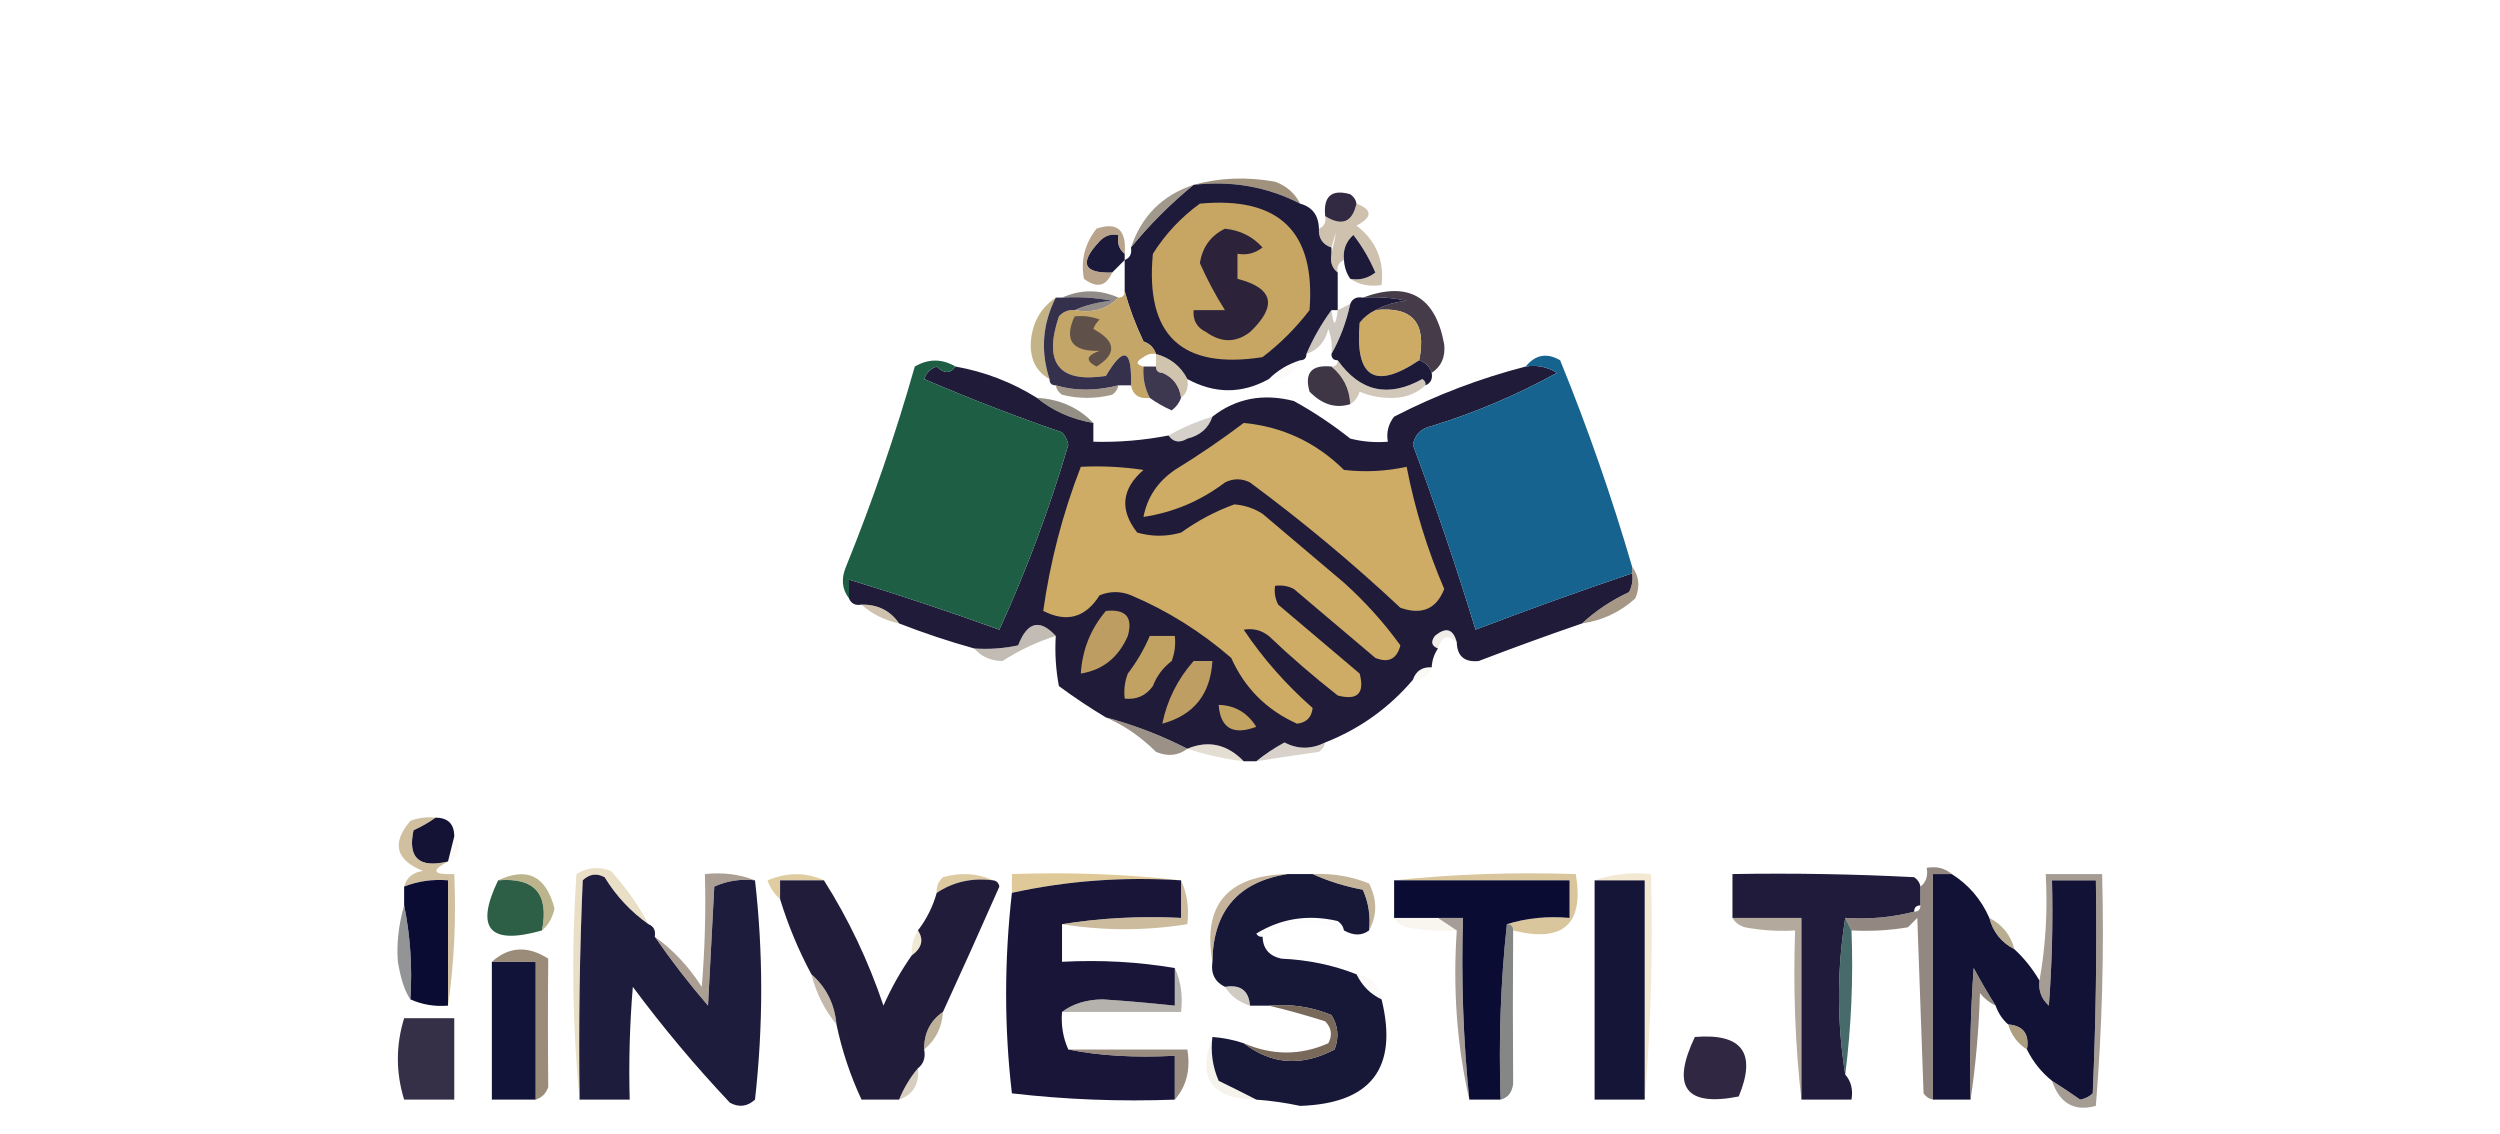 <?xml version="1.0" encoding="UTF-8"?>
<!DOCTYPE svg PUBLIC "-//W3C//DTD SVG 1.1//EN" "http://www.w3.org/Graphics/SVG/1.1/DTD/svg11.dtd">
<svg xmlns="http://www.w3.org/2000/svg" version="1.1" width="399px" height="181px" style="shape-rendering:geometricPrecision; text-rendering:geometricPrecision; image-rendering:optimizeQuality; fill-rule:evenodd; clip-rule:evenodd" xmlns:xlink="http://www.w3.org/1999/xlink">
<g><path style="opacity:0.757" fill="#836f55" d="M 190.5,29.5 C 194.646,28.353 198.98,28.186 203.5,29C 205.324,29.66 206.657,30.827 207.5,32.5C 202.244,29.802 196.577,28.802 190.5,29.5 Z"/></g>
<g><path style="opacity:0.981" fill="#1b1837" d="M 190.5,29.5 C 196.577,28.802 202.244,29.802 207.5,32.5C 209.446,33.035 210.446,34.368 210.5,36.5C 210.427,38.027 211.094,39.027 212.5,39.5C 212.5,39.833 212.5,40.167 212.5,40.5C 212.263,41.791 212.596,42.791 213.5,43.5C 213.5,45.5 213.5,47.5 213.5,49.5C 213.167,49.5 212.833,49.5 212.5,49.5C 210.929,51.635 209.596,53.968 208.5,56.5C 208.5,57.167 208.167,57.5 207.5,57.5C 205.566,58.11 203.899,59.11 202.5,60.5C 198.212,62.876 193.879,62.876 189.5,60.5C 188.461,58.469 186.795,57.136 184.5,56.5C 184.167,55.5 183.5,54.833 182.5,54.5C 181.249,51.868 180.249,49.201 179.5,46.5C 179.5,44.833 179.5,43.167 179.5,41.5C 180.338,41.158 180.672,40.492 180.5,39.5C 183.5,35.833 186.833,32.5 190.5,29.5 Z"/></g>
<g><path style="opacity:0.651" fill="#716251" d="M 190.5,29.5 C 186.833,32.5 183.5,35.833 180.5,39.5C 182.202,34.465 185.535,31.131 190.5,29.5 Z"/></g>
<g><path style="opacity:0.999" fill="#c7a664" d="M 191.5,32.5 C 204.157,31.324 209.99,36.991 209,49.5C 206.833,52.333 204.333,54.833 201.5,57C 188.59,59.016 182.756,53.516 184,40.5C 186.028,37.308 188.528,34.641 191.5,32.5 Z"/></g>
<g><path style="opacity:0.959" fill="#2a213b" d="M 216.5,32.5 C 215.83,35.503 214.163,36.17 211.5,34.5C 211.176,31.32 212.51,30.153 215.5,31C 216.056,31.383 216.389,31.883 216.5,32.5 Z"/></g>
<g><path style="opacity:0.475" fill="#977f57" d="M 216.5,32.5 C 219.07,33.484 219.07,34.651 216.5,36C 219.62,38.408 220.953,41.574 220.5,45.5C 218.585,45.785 216.919,45.451 215.5,44.5C 216.978,44.762 218.311,44.429 219.5,43.5C 218.586,41.336 217.419,39.336 216,37.5C 214.812,38.563 214.312,39.897 214.5,41.5C 213.662,41.842 213.328,42.508 213.5,43.5C 212.596,42.791 212.263,41.791 212.5,40.5C 213.423,36.528 213.423,36.194 212.5,39.5C 211.094,39.027 210.427,38.027 210.5,36.5C 211.338,36.158 211.672,35.492 211.5,34.5C 214.163,36.17 215.83,35.503 216.5,32.5 Z"/></g>
<g><path style="opacity:0.979" fill="#171535" d="M 179.5,40.5 C 179.5,40.833 179.5,41.167 179.5,41.5C 178.833,42.167 178.167,42.833 177.5,43.5C 172.883,43.643 172.216,41.976 175.5,38.5C 176.325,37.614 177.325,37.281 178.5,37.5C 178.263,38.791 178.596,39.791 179.5,40.5 Z"/></g>
<g><path style="opacity:0.986" fill="#1a1737" d="M 215.5,44.5 C 214.89,43.609 214.557,42.609 214.5,41.5C 214.312,39.897 214.812,38.563 216,37.5C 217.419,39.336 218.586,41.336 219.5,43.5C 218.311,44.429 216.978,44.762 215.5,44.5 Z"/></g>
<g><path style="opacity:0.702" fill="#9b7e5a" d="M 179.5,40.5 C 178.596,39.791 178.263,38.791 178.5,37.5C 177.325,37.281 176.325,37.614 175.5,38.5C 172.216,41.976 172.883,43.643 177.5,43.5C 176.545,45.71 175.045,46.043 173,44.5C 172.448,41.581 173.115,38.914 175,36.5C 178.319,35.356 179.819,36.689 179.5,40.5 Z"/></g>
<g><path style="opacity:0.647" fill="#554d47" d="M 169.5,47.5 C 172.5,46.167 175.5,46.167 178.5,47.5C 176.721,49.343 174.388,50.01 171.5,49.5C 173.292,48.691 175.292,48.191 177.5,48C 174.854,47.503 172.187,47.336 169.5,47.5 Z"/></g>
<g><path style="opacity:0.999" fill="#2c233b" d="M 195.5,36.5 C 197.936,36.749 199.936,37.749 201.5,39.5C 200.311,40.429 198.978,40.762 197.5,40.5C 197.5,41.833 197.5,43.167 197.5,44.5C 203.245,45.979 203.911,48.812 199.5,53C 197.231,54.724 194.897,54.724 192.5,53C 191.027,52.29 190.36,51.124 190.5,49.5C 192.167,49.5 193.833,49.5 195.5,49.5C 194.017,47.156 192.684,44.656 191.5,42C 191.901,39.44 193.234,37.607 195.5,36.5 Z"/></g>
<g><path style="opacity:0.964" fill="#c2a363" d="M 179.5,46.5 C 180.249,49.201 181.249,51.868 182.5,54.5C 183.5,54.833 184.167,55.5 184.5,56.5C 183.761,56.369 183.094,56.536 182.5,57C 181.262,57.69 181.262,58.19 182.5,58.5C 182.366,60.291 182.699,61.958 183.5,63.5C 181.821,63.715 180.821,63.048 180.5,61.5C 180.683,55.684 179.35,55.184 176.5,60C 168.992,61.141 166.492,57.974 169,50.5C 169.671,49.748 170.504,49.414 171.5,49.5C 174.388,50.01 176.721,49.343 178.5,47.5C 179.167,47.5 179.5,47.167 179.5,46.5 Z"/></g>
<g><path style="opacity:0.956" fill="#3e3340" d="M 217.5,47.5 C 224.786,44.811 229.119,47.311 230.5,55C 230.693,57.008 230.026,58.508 228.5,59.5C 228.167,58.5 227.5,57.833 226.5,57.5C 227.73,51.515 225.396,48.848 219.5,49.5C 220.952,48.698 222.618,48.198 224.5,48C 222.19,47.503 219.857,47.337 217.5,47.5 Z"/></g>
<g><path style="opacity:0.998" fill="#cdab65" d="M 219.5,49.5 C 225.396,48.848 227.73,51.515 226.5,57.5C 219.393,62.276 216.226,60.276 217,51.5C 217.708,50.62 218.542,49.953 219.5,49.5 Z"/></g>
<g><path style="opacity:0.988" fill="#1a1737" d="M 217.5,47.5 C 219.857,47.337 222.19,47.503 224.5,48C 222.618,48.198 220.952,48.698 219.5,49.5C 218.542,49.953 217.708,50.62 217,51.5C 216.226,60.276 219.393,62.276 226.5,57.5C 227.5,57.833 228.167,58.5 228.5,59.5C 228.672,60.492 228.338,61.158 227.5,61.5C 227.565,61.062 227.399,60.728 227,60.5C 221.573,63.518 217.073,62.518 213.5,57.5C 212.833,57.5 212.5,57.167 212.5,56.5C 213.871,54.064 214.871,51.397 215.5,48.5C 215.842,47.662 216.508,47.328 217.5,47.5 Z"/></g>
<g><path style="opacity:0.365" fill="#786752" d="M 215.5,48.5 C 214.871,51.397 213.871,54.064 212.5,56.5C 212.657,55.127 212.49,53.793 212,52.5C 211.502,54.544 210.335,55.878 208.5,56.5C 209.596,53.968 210.929,51.635 212.5,49.5C 212.833,52.167 213.167,52.167 213.5,49.5C 214.167,49.167 214.833,48.833 215.5,48.5 Z"/></g>
<g><path style="opacity:0.722" fill="#ad9657" d="M 168.5,47.5 C 166.377,51.693 166.044,56.026 167.5,60.5C 165.492,59.384 164.492,57.551 164.5,55C 164.624,51.748 165.958,49.248 168.5,47.5 Z"/></g>
<g><path style="opacity:0.91" fill="#211c39" d="M 168.5,47.5 C 168.833,47.5 169.167,47.5 169.5,47.5C 172.187,47.336 174.854,47.503 177.5,48C 175.292,48.191 173.292,48.691 171.5,49.5C 170.504,49.414 169.671,49.748 169,50.5C 166.492,57.974 168.992,61.141 176.5,60C 179.35,55.184 180.683,55.684 180.5,61.5C 179.833,61.5 179.167,61.5 178.5,61.5C 174.863,62.414 171.53,62.414 168.5,61.5C 167.833,61.5 167.5,61.167 167.5,60.5C 166.044,56.026 166.377,51.693 168.5,47.5 Z"/></g>
<g><path style="opacity:0.8" fill="#473b42" d="M 171.5,50.5 C 172.873,50.343 174.207,50.51 175.5,51C 175.043,51.414 174.709,51.914 174.5,52.5C 178.127,54.464 178.293,56.464 175,58.5C 173.189,57.577 173.355,56.743 175.5,56C 171.105,56.128 169.771,54.294 171.5,50.5 Z"/></g>
<g><path style="opacity:0.989" fill="#1e1a38" d="M 152.5,58.5 C 157.16,59.33 161.493,60.997 165.5,63.5C 168.053,65.584 171.053,66.917 174.5,67.5C 174.5,68.5 174.5,69.5 174.5,70.5C 178.548,70.605 182.548,70.272 186.5,69.5C 187.251,70.573 188.251,70.74 189.5,70C 191.544,69.502 192.878,68.335 193.5,66.5C 197.243,63.577 201.576,62.743 206.5,64C 209.672,65.752 212.672,67.752 215.5,70C 217.473,70.496 219.473,70.662 221.5,70.5C 221.238,69.022 221.571,67.689 222.5,66.5C 229.223,63.038 236.223,60.371 243.5,58.5C 245.288,58.215 246.955,58.548 248.5,59.5C 242.154,63.007 235.487,65.84 228.5,68C 226.82,68.347 225.82,69.347 225.5,71C 229.137,80.746 232.471,90.579 235.5,100.5C 243.736,97.353 252.069,94.353 260.5,91.5C 260.649,92.552 260.483,93.552 260,94.5C 257.176,95.818 254.676,97.485 252.5,99.5C 246.984,101.395 241.484,103.395 236,105.5C 233.725,105.722 232.559,104.722 232.5,102.5C 231.923,100.348 230.756,100.015 229,101.5C 228.308,102.437 228.475,103.103 229.5,103.5C 228.89,104.391 228.557,105.391 228.5,106.5C 226.973,106.427 225.973,107.094 225.5,108.5C 221.671,112.994 217.004,116.328 211.5,118.5C 209.287,119.605 207.12,119.605 205,118.5C 203.348,119.399 201.848,120.399 200.5,121.5C 199.833,121.5 199.167,121.5 198.5,121.5C 195.845,118.77 192.845,118.104 189.5,119.5C 185.37,117.387 181.037,115.72 176.5,114.5C 173.943,112.968 171.443,111.301 169,109.5C 168.503,106.854 168.336,104.187 168.5,101.5C 165.956,98.725 163.956,99.225 162.5,103C 160.19,103.497 157.857,103.663 155.5,103.5C 151.397,102.355 147.397,101.021 143.5,99.5C 142.089,97.461 140.089,96.461 137.5,96.5C 136.508,96.672 135.842,96.338 135.5,95.5C 135.5,94.5 135.5,93.5 135.5,92.5C 143.539,94.957 151.539,97.624 159.5,100.5C 163.824,91.041 167.491,81.208 170.5,71C 170.355,70.228 170.022,69.561 169.5,69C 162.047,66.439 154.714,63.605 147.5,60.5C 147.833,59.5 148.5,58.833 149.5,58.5C 150.687,59.653 151.687,59.653 152.5,58.5 Z"/></g>
<g><path style="opacity:0.886" fill="#251e3a" d="M 182.5,58.5 C 183.167,58.5 183.833,58.5 184.5,58.5C 184.5,59.167 184.833,59.5 185.5,59.5C 187.229,60.236 188.229,61.569 188.5,63.5C 188.217,64.289 187.717,64.956 187,65.5C 185.698,64.915 184.531,64.249 183.5,63.5C 182.699,61.958 182.366,60.291 182.5,58.5 Z"/></g>
<g><path style="opacity:0.035" fill="#a4825e" d="M 207.5,57.5 C 206.599,59.727 204.933,60.727 202.5,60.5C 203.899,59.11 205.566,58.11 207.5,57.5 Z"/></g>
<g><path style="opacity:0.486" fill="#a0865b" d="M 184.5,56.5 C 186.795,57.136 188.461,58.469 189.5,60.5C 189.737,61.791 189.404,62.791 188.5,63.5C 188.229,61.569 187.229,60.236 185.5,59.5C 184.833,59.5 184.5,59.167 184.5,58.5C 184.5,57.833 184.5,57.167 184.5,56.5 Z"/></g>
<g><path style="opacity:0.979" fill="#3b3242" d="M 212.5,58.5 C 214.385,60.053 215.385,62.053 215.5,64.5C 213.177,65.234 211.01,64.568 209,62.5C 208.153,59.51 209.32,58.176 212.5,58.5 Z"/></g>
<g><path style="opacity:0.998" fill="#1e5e45" d="M 152.5,58.5 C 151.687,59.653 150.687,59.653 149.5,58.5C 148.5,58.833 147.833,59.5 147.5,60.5C 154.714,63.605 162.047,66.439 169.5,69C 170.022,69.561 170.355,70.228 170.5,71C 167.491,81.208 163.824,91.041 159.5,100.5C 151.539,97.624 143.539,94.957 135.5,92.5C 135.5,93.5 135.5,94.5 135.5,95.5C 134.387,94.054 134.22,92.387 135,90.5C 139.261,79.991 142.928,69.324 146,58.5C 148.163,57.232 150.33,57.232 152.5,58.5 Z"/></g>
<g><path style="opacity:0.675" fill="#776650" d="M 178.5,61.5 C 178.389,62.117 178.056,62.617 177.5,63C 174.833,63.667 172.167,63.667 169.5,63C 168.944,62.617 168.611,62.117 168.5,61.5C 171.53,62.414 174.863,62.414 178.5,61.5 Z"/></g>
<g><path style="opacity:0.404" fill="#8d7756" d="M 213.5,57.5 C 217.073,62.518 221.573,63.518 227,60.5C 227.399,60.728 227.565,61.062 227.5,61.5C 225.883,62.972 223.883,63.639 221.5,63.5C 219.9,63.449 218.4,63.116 217,62.5C 216.722,63.416 216.222,64.082 215.5,64.5C 215.385,62.053 214.385,60.053 212.5,58.5C 213.167,58.5 213.5,58.167 213.5,57.5 Z"/></g>
<g><path style="opacity:0.994" fill="#15638e" d="M 260.5,90.5 C 260.5,90.833 260.5,91.167 260.5,91.5C 252.069,94.353 243.736,97.353 235.5,100.5C 232.471,90.579 229.137,80.746 225.5,71C 225.82,69.347 226.82,68.347 228.5,68C 235.487,65.84 242.154,63.007 248.5,59.5C 246.955,58.548 245.288,58.215 243.5,58.5C 245.049,56.595 246.882,56.261 249,57.5C 253.406,68.309 257.239,79.309 260.5,90.5 Z"/></g>
<g><path style="opacity:0.655" fill="#5c5443" d="M 165.5,63.5 C 169.102,63.692 172.102,65.026 174.5,67.5C 171.053,66.917 168.053,65.584 165.5,63.5 Z"/></g>
<g><path style="opacity:0.999" fill="#ceac66" d="M 198.5,67.5 C 204.702,68.101 210.035,70.601 214.5,75C 217.849,75.388 221.183,75.221 224.5,74.5C 225.81,81.249 227.81,87.749 230.5,94C 229.246,97.203 226.913,98.203 223.5,97C 215.869,89.857 207.869,83.19 199.5,77C 198.167,76.333 196.833,76.333 195.5,77C 191.61,79.947 187.277,81.78 182.5,82.5C 183.091,79.386 184.758,76.886 187.5,75C 191.345,72.637 195.011,70.137 198.5,67.5 Z"/></g>
<g><path style="opacity:0.294" fill="#715f4c" d="M 193.5,66.5 C 192.878,68.335 191.544,69.502 189.5,70C 188.251,70.74 187.251,70.573 186.5,69.5C 188.649,68.264 190.982,67.264 193.5,66.5 Z"/></g>
<g><path style="opacity:0.999" fill="#ceac66" d="M 172.5,74.5 C 175.85,74.335 179.183,74.502 182.5,75C 178.99,78.048 178.657,81.381 181.5,85C 183.833,85.667 186.167,85.667 188.5,85C 191.156,83.09 193.989,81.59 197,80.5C 198.627,80.625 200.127,81.125 201.5,82C 205.833,85.667 210.167,89.333 214.5,93C 217.883,96.047 220.883,99.38 223.5,103C 222.941,105.188 221.607,105.854 219.5,105C 215.167,101.333 210.833,97.667 206.5,94C 205.552,93.517 204.552,93.35 203.5,93.5C 203.351,94.552 203.517,95.552 204,96.5C 208.333,100.167 212.667,103.833 217,107.5C 217.833,110.667 216.667,111.833 213.5,111C 209.661,107.991 205.994,104.824 202.5,101.5C 201.311,100.571 199.978,100.238 198.5,100.5C 201.541,105.052 205.207,109.219 209.5,113C 209.333,114.5 208.5,115.333 207,115.5C 202.154,113.321 198.654,109.821 196.5,105C 191.649,100.799 186.315,97.466 180.5,95C 178.833,94.333 177.167,94.333 175.5,95C 173.246,98.585 170.246,99.418 166.5,97.5C 167.612,89.607 169.612,81.94 172.5,74.5 Z"/></g>
<g><path style="opacity:0.676" fill="#7d664f" d="M 260.5,90.5 C 261.613,91.946 261.78,93.613 261,95.5C 258.579,97.697 255.745,99.03 252.5,99.5C 254.676,97.485 257.176,95.818 260,94.5C 260.483,93.552 260.649,92.552 260.5,91.5C 260.5,91.167 260.5,90.833 260.5,90.5 Z"/></g>
<g><path style="opacity:0.486" fill="#9a825b" d="M 137.5,96.5 C 140.089,96.461 142.089,97.461 143.5,99.5C 141.181,99.007 139.181,98.007 137.5,96.5 Z"/></g>
<g><path style="opacity:0.998" fill="#bd9d62" d="M 176.5,97.5 C 179.68,97.176 180.847,98.51 180,101.5C 178.497,104.94 175.997,106.94 172.5,107.5C 172.731,103.707 174.065,100.374 176.5,97.5 Z"/></g>
<g><path style="opacity:0.145" fill="#98825b" d="M 232.5,102.5 C 231.105,101.185 230.105,101.519 229.5,103.5C 228.475,103.103 228.308,102.437 229,101.5C 230.756,100.015 231.923,100.348 232.5,102.5 Z"/></g>
<g><path style="opacity:0.999" fill="#c2a263" d="M 183.5,101.5 C 184.833,101.5 186.167,101.5 187.5,101.5C 187.657,102.873 187.49,104.207 187,105.5C 185.615,106.551 184.615,107.884 184,109.5C 182.89,111.037 181.39,111.703 179.5,111.5C 179.343,110.127 179.51,108.793 180,107.5C 181.442,105.609 182.609,103.609 183.5,101.5 Z"/></g>
<g><path style="opacity:0.408" fill="#6a5b4b" d="M 168.5,101.5 C 165.512,102.438 162.678,103.771 160,105.5C 158.124,105.475 156.624,104.809 155.5,103.5C 157.857,103.663 160.19,103.497 162.5,103C 163.956,99.225 165.956,98.725 168.5,101.5 Z"/></g>
<g><path style="opacity:0.999" fill="#be9e62" d="M 190.5,105.5 C 191.5,105.5 192.5,105.5 193.5,105.5C 193.193,110.806 190.526,114.139 185.5,115.5C 186.282,111.72 187.948,108.387 190.5,105.5 Z"/></g>
<g><path style="opacity:0.078" fill="#c6ab62" d="M 228.5,106.5 C 228.027,107.906 227.027,108.573 225.5,108.5C 225.973,107.094 226.973,106.427 228.5,106.5 Z"/></g>
<g><path style="opacity:0.992" fill="#c4a463" d="M 194.5,112.5 C 197.084,112.569 199.084,113.735 200.5,116C 196.78,117.392 194.78,116.225 194.5,112.5 Z"/></g>
<g><path style="opacity:0.671" fill="#6c5c4d" d="M 176.5,114.5 C 181.037,115.72 185.37,117.387 189.5,119.5C 188.054,120.613 186.387,120.78 184.5,120C 182.092,117.602 179.426,115.769 176.5,114.5 Z"/></g>
<g><path style="opacity:0.263" fill="#987d56" d="M 189.5,119.5 C 192.845,118.104 195.845,118.77 198.5,121.5C 195.426,121.127 192.426,120.461 189.5,119.5 Z"/></g>
<g><path style="opacity:0.293" fill="#7b6750" d="M 211.5,118.5 C 211.389,119.117 211.056,119.617 210.5,120C 207.146,120.455 203.813,120.955 200.5,121.5C 201.848,120.399 203.348,119.399 205,118.5C 207.12,119.605 209.287,119.605 211.5,118.5 Z"/></g>
<g><path style="opacity:0.994" fill="#141335" d="M 69.5,130.5 C 71.5,130.5 72.5,131.5 72.5,133.5C 72.167,134.833 71.833,136.167 71.5,137.5C 66.877,138.592 65.044,136.925 66,132.5C 67.302,131.915 68.469,131.249 69.5,130.5 Z"/></g>
<g><path style="opacity:0.047" fill="#ba9e5c" d="M 72.5,133.5 C 73.853,135.128 73.519,136.462 71.5,137.5C 71.833,136.167 72.167,134.833 72.5,133.5 Z"/></g>
<g><path style="opacity:0.588" fill="#af955e" d="M 69.5,130.5 C 68.469,131.249 67.302,131.915 66,132.5C 65.044,136.925 66.877,138.592 71.5,137.5C 68.742,138.967 69.075,139.633 72.5,139.5C 72.825,146.687 72.491,153.687 71.5,160.5C 71.5,153.833 71.5,147.167 71.5,140.5C 69.05,140.298 66.717,140.631 64.5,141.5C 64.881,140.069 65.881,139.236 67.5,139C 63.134,137.238 62.467,134.571 65.5,131C 66.793,130.51 68.127,130.343 69.5,130.5 Z"/></g>
<g><path style="opacity:0.966" fill="#171536" d="M 103.5,147.5 C 104.338,147.842 104.672,148.508 104.5,149.5C 107.118,153.291 109.951,156.957 113,160.5C 113.333,154.167 113.667,147.833 114,141.5C 116.041,140.577 118.208,140.244 120.5,140.5C 121.821,152.039 121.821,163.706 120.5,175.5C 119.277,176.614 117.944,176.781 116.5,176C 110.957,170.126 105.79,163.959 101,157.5C 100.501,163.491 100.334,169.491 100.5,175.5C 97.833,175.5 95.167,175.5 92.5,175.5C 92.334,163.829 92.5,152.162 93,140.5C 94.049,139.483 95.216,139.316 96.5,140C 98.333,142.998 100.666,145.498 103.5,147.5 Z"/></g>
<g><path style="opacity:0.603" fill="#cbab62" d="M 131.5,140.5 C 129.167,140.5 126.833,140.5 124.5,140.5C 124.5,141.5 124.5,142.5 124.5,143.5C 123.609,142.739 122.942,141.739 122.5,140.5C 125.645,139.197 128.645,139.197 131.5,140.5 Z"/></g>
<g><path style="opacity:0.603" fill="#c8a764" d="M 158.5,140.5 C 155.162,140.065 152.162,140.732 149.5,142.5C 149.414,141.504 149.748,140.671 150.5,140C 153.367,139.199 156.034,139.366 158.5,140.5 Z"/></g>
<g><path style="opacity:0.678" fill="#d1af67" d="M 188.5,140.5 C 179.235,139.905 170.235,140.572 161.5,142.5C 161.5,141.5 161.5,140.5 161.5,139.5C 170.682,139.173 179.682,139.507 188.5,140.5 Z"/></g>
<g><path style="opacity:0.977" fill="#131335" d="M 205.5,139.5 C 206.833,139.5 208.167,139.5 209.5,139.5C 211.954,140.621 214.621,141.454 217.5,142C 218.423,144.041 218.756,146.208 218.5,148.5C 217.368,149.354 216.035,149.354 214.5,148.5C 214.389,147.883 214.056,147.383 213.5,147C 208.816,145.898 204.483,146.564 200.5,149C 200.728,149.399 201.062,149.565 201.5,149.5C 201.574,151.411 202.574,152.578 204.5,153C 208.767,153.189 212.767,154.023 216.5,155.5C 217.402,157.341 218.736,158.674 220.5,159.5C 223.183,170.453 218.849,176.12 207.5,176.5C 205.182,176.003 202.848,175.67 200.5,175.5C 198.604,174.519 196.604,173.519 194.5,172.5C 193.526,170.257 193.192,167.924 193.5,165.5C 195.216,165.629 196.883,165.962 198.5,166.5C 202.93,169.918 207.764,170.252 213,167.5C 213.743,165.559 213.576,163.726 212.5,162C 209.312,160.684 205.978,160.184 202.5,160.5C 201.5,160.5 200.5,160.5 199.5,160.5C 199.306,158.088 197.973,157.088 195.5,157.5C 193.896,156.713 193.229,155.38 193.5,153.5C 193.601,145.404 197.601,140.738 205.5,139.5 Z"/></g>
<g><path style="opacity:0.63" fill="#c5a564" d="M 222.5,140.5 C 231.986,139.506 241.652,139.173 251.5,139.5C 252.845,147.511 249.512,150.511 241.5,148.5C 241.5,147.833 241.167,147.5 240.5,147.5C 243.625,146.521 246.958,146.187 250.5,146.5C 250.5,144.5 250.5,142.5 250.5,140.5C 241.167,140.5 231.833,140.5 222.5,140.5 Z"/></g>
<g><path style="opacity:0.998" fill="#111235" d="M 311.5,139.5 C 314.19,141.193 316.19,143.527 317.5,146.5C 318.08,148.749 319.413,150.415 321.5,151.5C 323.063,152.945 324.396,154.611 325.5,156.5C 325.312,158.103 325.812,159.437 327,160.5C 327.5,153.842 327.666,147.175 327.5,140.5C 329.833,140.5 332.167,140.5 334.5,140.5C 334.667,151.838 334.5,163.172 334,174.5C 333.439,175.022 332.772,175.355 332,175.5C 330.493,174.445 328.993,173.445 327.5,172.5C 325.817,171.147 324.484,169.48 323.5,167.5C 323.912,165.027 322.912,163.694 320.5,163.5C 319.599,162.71 318.932,161.71 318.5,160.5C 317.297,158.605 316.131,156.605 315,154.5C 314.5,161.492 314.334,168.492 314.5,175.5C 312.5,175.5 310.5,175.5 308.5,175.5C 308.5,163.5 308.5,151.5 308.5,139.5C 309.5,139.5 310.5,139.5 311.5,139.5 Z"/></g>
<g><path style="opacity:0.987" fill="#201a39" d="M 131.5,140.5 C 135.421,146.681 138.588,153.347 141,160.5C 142.245,157.676 143.745,155.009 145.5,152.5C 147.138,151.295 147.471,149.962 146.5,148.5C 147.877,146.711 148.877,144.711 149.5,142.5C 152.162,140.732 155.162,140.065 158.5,140.5C 159.043,140.56 159.376,140.893 159.5,141.5C 156.546,148.199 153.546,154.866 150.5,161.5C 148.461,162.911 147.461,164.911 147.5,167.5C 147.737,168.791 147.404,169.791 146.5,170.5C 145.263,171.965 144.263,173.632 143.5,175.5C 141.5,175.5 139.5,175.5 137.5,175.5C 135.717,171.692 134.384,167.692 133.5,163.5C 133.206,160.246 131.873,157.579 129.5,155.5C 127.444,151.667 125.778,147.667 124.5,143.5C 124.5,142.5 124.5,141.5 124.5,140.5C 126.833,140.5 129.167,140.5 131.5,140.5 Z"/></g>
<g><path style="opacity:0.988" fill="#161336" d="M 188.5,140.5 C 188.5,142.5 188.5,144.5 188.5,146.5C 181.978,146.177 175.645,146.51 169.5,147.5C 169.5,149.5 169.5,151.5 169.5,153.5C 175.69,153.177 181.69,153.51 187.5,154.5C 187.5,156.5 187.5,158.5 187.5,160.5C 183.682,160.091 179.848,159.757 176,159.5C 173.39,159.533 171.223,160.2 169.5,161.5C 169.325,163.621 169.659,165.621 170.5,167.5C 175.403,168.5 181.07,168.833 187.5,168.5C 187.5,170.833 187.5,173.167 187.5,175.5C 178.808,175.831 170.141,175.498 161.5,174.5C 160.27,164.024 160.27,153.358 161.5,142.5C 170.235,140.572 179.235,139.905 188.5,140.5 Z"/></g>
<g><path style="opacity:0.616" fill="#9f865b" d="M 209.5,139.5 C 212.607,139.351 215.607,139.851 218.5,141C 219.814,143.605 219.814,146.105 218.5,148.5C 218.756,146.208 218.423,144.041 217.5,142C 214.621,141.454 211.954,140.621 209.5,139.5 Z"/></g>
<g><path style="opacity:0.989" fill="#090b33" d="M 222.5,140.5 C 231.833,140.5 241.167,140.5 250.5,140.5C 250.5,142.5 250.5,144.5 250.5,146.5C 246.958,146.187 243.625,146.521 240.5,147.5C 239.506,156.652 239.173,165.985 239.5,175.5C 237.833,175.5 236.167,175.5 234.5,175.5C 233.527,165.916 233.194,156.25 233.5,146.5C 232.167,146.5 230.833,146.5 229.5,146.5C 227.167,146.5 224.833,146.5 222.5,146.5C 222.5,144.5 222.5,142.5 222.5,140.5 Z"/></g>
<g><path style="opacity:0.991" fill="#141437" d="M 254.5,140.5 C 257.167,140.5 259.833,140.5 262.5,140.5C 262.5,152.167 262.5,163.833 262.5,175.5C 259.833,175.5 257.167,175.5 254.5,175.5C 254.5,163.833 254.5,152.167 254.5,140.5 Z"/></g>
<g><path style="opacity:0.978" fill="#1c1738" d="M 306.5,141.5 C 306.5,142.5 306.5,143.5 306.5,144.5C 305.833,144.5 305.5,144.833 305.5,145.5C 301.936,146.423 298.269,146.756 294.5,146.5C 293.167,154.833 293.167,163.167 294.5,171.5C 295.434,172.568 295.768,173.901 295.5,175.5C 292.833,175.5 290.167,175.5 287.5,175.5C 287.5,165.833 287.5,156.167 287.5,146.5C 283.833,146.5 280.167,146.5 276.5,146.5C 276.5,144.167 276.5,141.833 276.5,139.5C 286.172,139.334 295.839,139.5 305.5,140C 306.056,140.383 306.389,140.883 306.5,141.5 Z"/></g>
<g><path style="opacity:0.989" fill="#0a0b33" d="M 71.5,160.5 C 69.379,160.675 67.379,160.341 65.5,159.5C 65.82,154.305 65.487,149.305 64.5,144.5C 64.5,143.5 64.5,142.5 64.5,141.5C 66.717,140.631 69.05,140.298 71.5,140.5C 71.5,147.167 71.5,153.833 71.5,160.5 Z"/></g>
<g><path style="opacity:0.999" fill="#2d5e46" d="M 79.5,140.5 C 85.329,140 87.663,142.666 86.5,148.5C 78.111,150.892 75.778,148.225 79.5,140.5 Z"/></g>
<g><path style="opacity:0.6" fill="#9e8359" d="M 205.5,139.5 C 197.601,140.738 193.601,145.404 193.5,153.5C 191.913,144.401 195.913,139.735 205.5,139.5 Z"/></g>
<g><path style="opacity:0.702" fill="#9e945d" d="M 79.5,140.5 C 84.162,138.305 87.162,139.805 88.5,145C 88.192,146.459 87.525,147.626 86.5,148.5C 87.663,142.666 85.329,140 79.5,140.5 Z"/></g>
<g><path style="opacity:0.363" fill="#c2a262" d="M 103.5,147.5 C 100.666,145.498 98.333,142.998 96.5,140C 95.216,139.316 94.049,139.483 93,140.5C 92.5,152.162 92.334,163.829 92.5,175.5C 91.34,163.674 91.174,151.674 92,139.5C 93.726,138.424 95.559,138.257 97.5,139C 99.888,141.629 101.888,144.462 103.5,147.5 Z"/></g>
<g><path style="opacity:0.596" fill="#ab8d5d" d="M 188.5,140.5 C 189.468,142.607 189.802,144.941 189.5,147.5C 182.811,148.571 176.145,148.571 169.5,147.5C 175.645,146.51 181.978,146.177 188.5,146.5C 188.5,144.5 188.5,142.5 188.5,140.5 Z"/></g>
<g><path style="opacity:0.008" fill="#867259" d="M 214.5,148.5 C 209.959,146.897 205.626,147.23 201.5,149.5C 201.062,149.565 200.728,149.399 200.5,149C 204.483,146.564 208.816,145.898 213.5,147C 214.056,147.383 214.389,147.883 214.5,148.5 Z"/></g>
<g><path style="opacity:0.094" fill="#c2a464" d="M 222.5,146.5 C 224.833,146.5 227.167,146.5 229.5,146.5C 230.5,147.167 231.5,147.833 232.5,148.5C 229.813,148.664 227.146,148.497 224.5,148C 223.584,147.722 222.918,147.222 222.5,146.5 Z"/></g>
<g><path style="opacity:0.556" fill="#79664f" d="M 276.5,146.5 C 280.167,146.5 283.833,146.5 287.5,146.5C 287.5,156.167 287.5,165.833 287.5,175.5C 286.507,166.682 286.173,157.682 286.5,148.5C 283.813,148.664 281.146,148.497 278.5,148C 277.584,147.722 276.918,147.222 276.5,146.5 Z"/></g>
<g><path style="opacity:0.647" fill="#928154" d="M 317.5,146.5 C 319.587,147.585 320.92,149.251 321.5,151.5C 319.413,150.415 318.08,148.749 317.5,146.5 Z"/></g>
<g><path style="opacity:0.596" fill="#685a4b" d="M 327.5,172.5 C 328.993,173.445 330.493,174.445 332,175.5C 332.772,175.355 333.439,175.022 334,174.5C 334.5,163.172 334.667,151.838 334.5,140.5C 332.167,140.5 329.833,140.5 327.5,140.5C 327.666,147.175 327.5,153.842 327,160.5C 325.812,159.437 325.312,158.103 325.5,156.5C 326.489,151.025 326.822,145.358 326.5,139.5C 329.5,139.5 332.5,139.5 335.5,139.5C 335.832,151.851 335.499,164.185 334.5,176.5C 331.049,177.439 328.715,176.106 327.5,172.5 Z"/></g>
<g><path style="opacity:0.271" fill="#c5ab59" d="M 146.5,148.5 C 147.471,149.962 147.138,151.295 145.5,152.5C 145.433,151.041 145.766,149.708 146.5,148.5 Z"/></g>
<g><path style="opacity:0.777" fill="#12413f" d="M 294.5,146.5 C 294.833,147.167 295.167,147.833 295.5,148.5C 295.799,156.253 295.466,163.92 294.5,171.5C 293.167,163.167 293.167,154.833 294.5,146.5 Z"/></g>
<g><path style="opacity:0.639" fill="#57585b" d="M 64.5,144.5 C 65.487,149.305 65.82,154.305 65.5,159.5C 64.626,158.275 63.959,156.275 63.5,153.5C 63.275,150.627 63.609,147.627 64.5,144.5 Z"/></g>
<g><path style="opacity:0.979" fill="#0d0f34" d="M 78.5,153.5 C 80.833,153.5 83.167,153.5 85.5,153.5C 85.5,160.833 85.5,168.167 85.5,175.5C 83.167,175.5 80.833,175.5 78.5,175.5C 78.5,168.167 78.5,160.833 78.5,153.5 Z"/></g>
<g><path style="opacity:0.785" fill="#806c54" d="M 85.5,175.5 C 85.5,168.167 85.5,160.833 85.5,153.5C 83.167,153.5 80.833,153.5 78.5,153.5C 81.224,151.062 84.224,150.895 87.5,153C 87.436,159.778 87.436,166.611 87.5,173.5C 87.144,174.522 86.478,175.189 85.5,175.5 Z"/></g>
<g><path style="opacity:0.6" fill="#73604e" d="M 120.5,140.5 C 118.208,140.244 116.041,140.577 114,141.5C 113.667,147.833 113.333,154.167 113,160.5C 109.951,156.957 107.118,153.291 104.5,149.5C 107.422,151.594 109.922,154.261 112,157.5C 112.499,151.509 112.666,145.509 112.5,139.5C 115.385,139.194 118.052,139.527 120.5,140.5 Z"/></g>
<g><path style="opacity:0.043" fill="#ae945e" d="M 216.5,155.5 C 218.833,155.833 220.167,157.167 220.5,159.5C 218.736,158.674 217.402,157.341 216.5,155.5 Z"/></g>
<g><path style="opacity:0.688" fill="#625349" d="M 311.5,139.5 C 310.5,139.5 309.5,139.5 308.5,139.5C 308.5,151.5 308.5,163.5 308.5,175.5C 307.883,175.389 307.383,175.056 307,174.5C 306.667,165.167 306.333,155.833 306,146.5C 305.5,147 305,147.5 304.5,148C 301.518,148.498 298.518,148.665 295.5,148.5C 295.167,147.833 294.833,147.167 294.5,146.5C 298.269,146.756 301.936,146.423 305.5,145.5C 306.167,145.5 306.5,145.167 306.5,144.5C 306.5,143.5 306.5,142.5 306.5,141.5C 307.404,140.791 307.737,139.791 307.5,138.5C 309.099,138.232 310.432,138.566 311.5,139.5 Z"/></g>
<g><path style="opacity:0.361" fill="#7e725c" d="M 195.5,157.5 C 197.973,157.088 199.306,158.088 199.5,160.5C 197.77,159.974 196.436,158.974 195.5,157.5 Z"/></g>
<g><path style="opacity:0.502" fill="#887254" d="M 129.5,155.5 C 131.873,157.579 133.206,160.246 133.5,163.5C 131.613,161.211 130.279,158.545 129.5,155.5 Z"/></g>
<g><path style="opacity:0.447" fill="#5b5148" d="M 187.5,154.5 C 188.468,156.607 188.802,158.941 188.5,161.5C 182.167,161.5 175.833,161.5 169.5,161.5C 171.223,160.2 173.39,159.533 176,159.5C 179.848,159.757 183.682,160.091 187.5,160.5C 187.5,158.5 187.5,156.5 187.5,154.5 Z"/></g>
<g><path style="opacity:0.582" fill="#64564a" d="M 229.5,146.5 C 230.833,146.5 232.167,146.5 233.5,146.5C 233.194,156.25 233.527,165.916 234.5,175.5C 232.529,166.895 231.862,157.895 232.5,148.5C 231.5,147.833 230.5,147.167 229.5,146.5 Z"/></g>
<g><path style="opacity:0.936" fill="#29213c" d="M 64.5,162.5 C 67.167,162.5 69.833,162.5 72.5,162.5C 72.5,166.833 72.5,171.167 72.5,175.5C 69.833,175.5 67.167,175.5 64.5,175.5C 63.167,171.167 63.167,166.833 64.5,162.5 Z"/></g>
<g><path style="opacity:0.596" fill="#927c56" d="M 150.5,161.5 C 150.346,163.97 149.346,165.97 147.5,167.5C 147.461,164.911 148.461,162.911 150.5,161.5 Z"/></g>
<g><path style="opacity:0.302" fill="#d8b468" d="M 254.5,140.5 C 257.287,139.523 260.287,139.19 263.5,139.5C 263.828,151.678 263.495,163.678 262.5,175.5C 262.5,163.833 262.5,152.167 262.5,140.5C 259.833,140.5 257.167,140.5 254.5,140.5 Z"/></g>
<g><path style="opacity:0.701" fill="#67574a" d="M 318.5,160.5 C 317.542,160.047 316.708,159.381 316,158.5C 315.827,164.348 315.327,170.015 314.5,175.5C 314.334,168.492 314.5,161.492 315,154.5C 316.131,156.605 317.297,158.605 318.5,160.5 Z"/></g>
<g><path style="opacity:0.729" fill="#8f7a52" d="M 320.5,163.5 C 322.912,163.694 323.912,165.027 323.5,167.5C 322.026,166.564 321.026,165.23 320.5,163.5 Z"/></g>
<g><path style="opacity:0.96" fill="#281f3b" d="M 270.5,165.5 C 278.053,164.882 280.386,168.049 277.5,175C 269.022,176.672 266.688,173.505 270.5,165.5 Z"/></g>
<g><path style="opacity:0.735" fill="#776450" d="M 170.5,167.5 C 176.833,167.5 183.167,167.5 189.5,167.5C 190.036,170.698 189.369,173.365 187.5,175.5C 187.5,173.167 187.5,170.833 187.5,168.5C 181.07,168.833 175.403,168.5 170.5,167.5 Z"/></g>
<g><path style="opacity:0.631" fill="#3f4142" d="M 240.5,147.5 C 241.167,147.5 241.5,147.833 241.5,148.5C 241.44,156.623 241.44,164.79 241.5,173C 241.316,174.376 240.649,175.209 239.5,175.5C 239.173,165.985 239.506,156.652 240.5,147.5 Z"/></g>
<g><path style="opacity:0.907" fill="#6b5b4b" d="M 202.5,160.5 C 205.978,160.184 209.312,160.684 212.5,162C 213.576,163.726 213.743,165.559 213,167.5C 207.764,170.252 202.93,169.918 198.5,166.5C 203.086,168.472 207.586,168.472 212,166.5C 212.684,165.216 212.517,164.049 211.5,163C 208.421,162.027 205.421,161.194 202.5,160.5 Z"/></g>
<g><path style="opacity:0.392" fill="#99845c" d="M 146.5,170.5 C 146.741,173.034 145.741,174.7 143.5,175.5C 144.263,173.632 145.263,171.965 146.5,170.5 Z"/></g>
<g><path style="opacity:0.11" fill="#ae9460" d="M 193.5,165.5 C 193.192,167.924 193.526,170.257 194.5,172.5C 196.604,173.519 198.604,174.519 200.5,175.5C 193.332,175.412 190.998,172.079 193.5,165.5 Z"/></g>
</svg>
